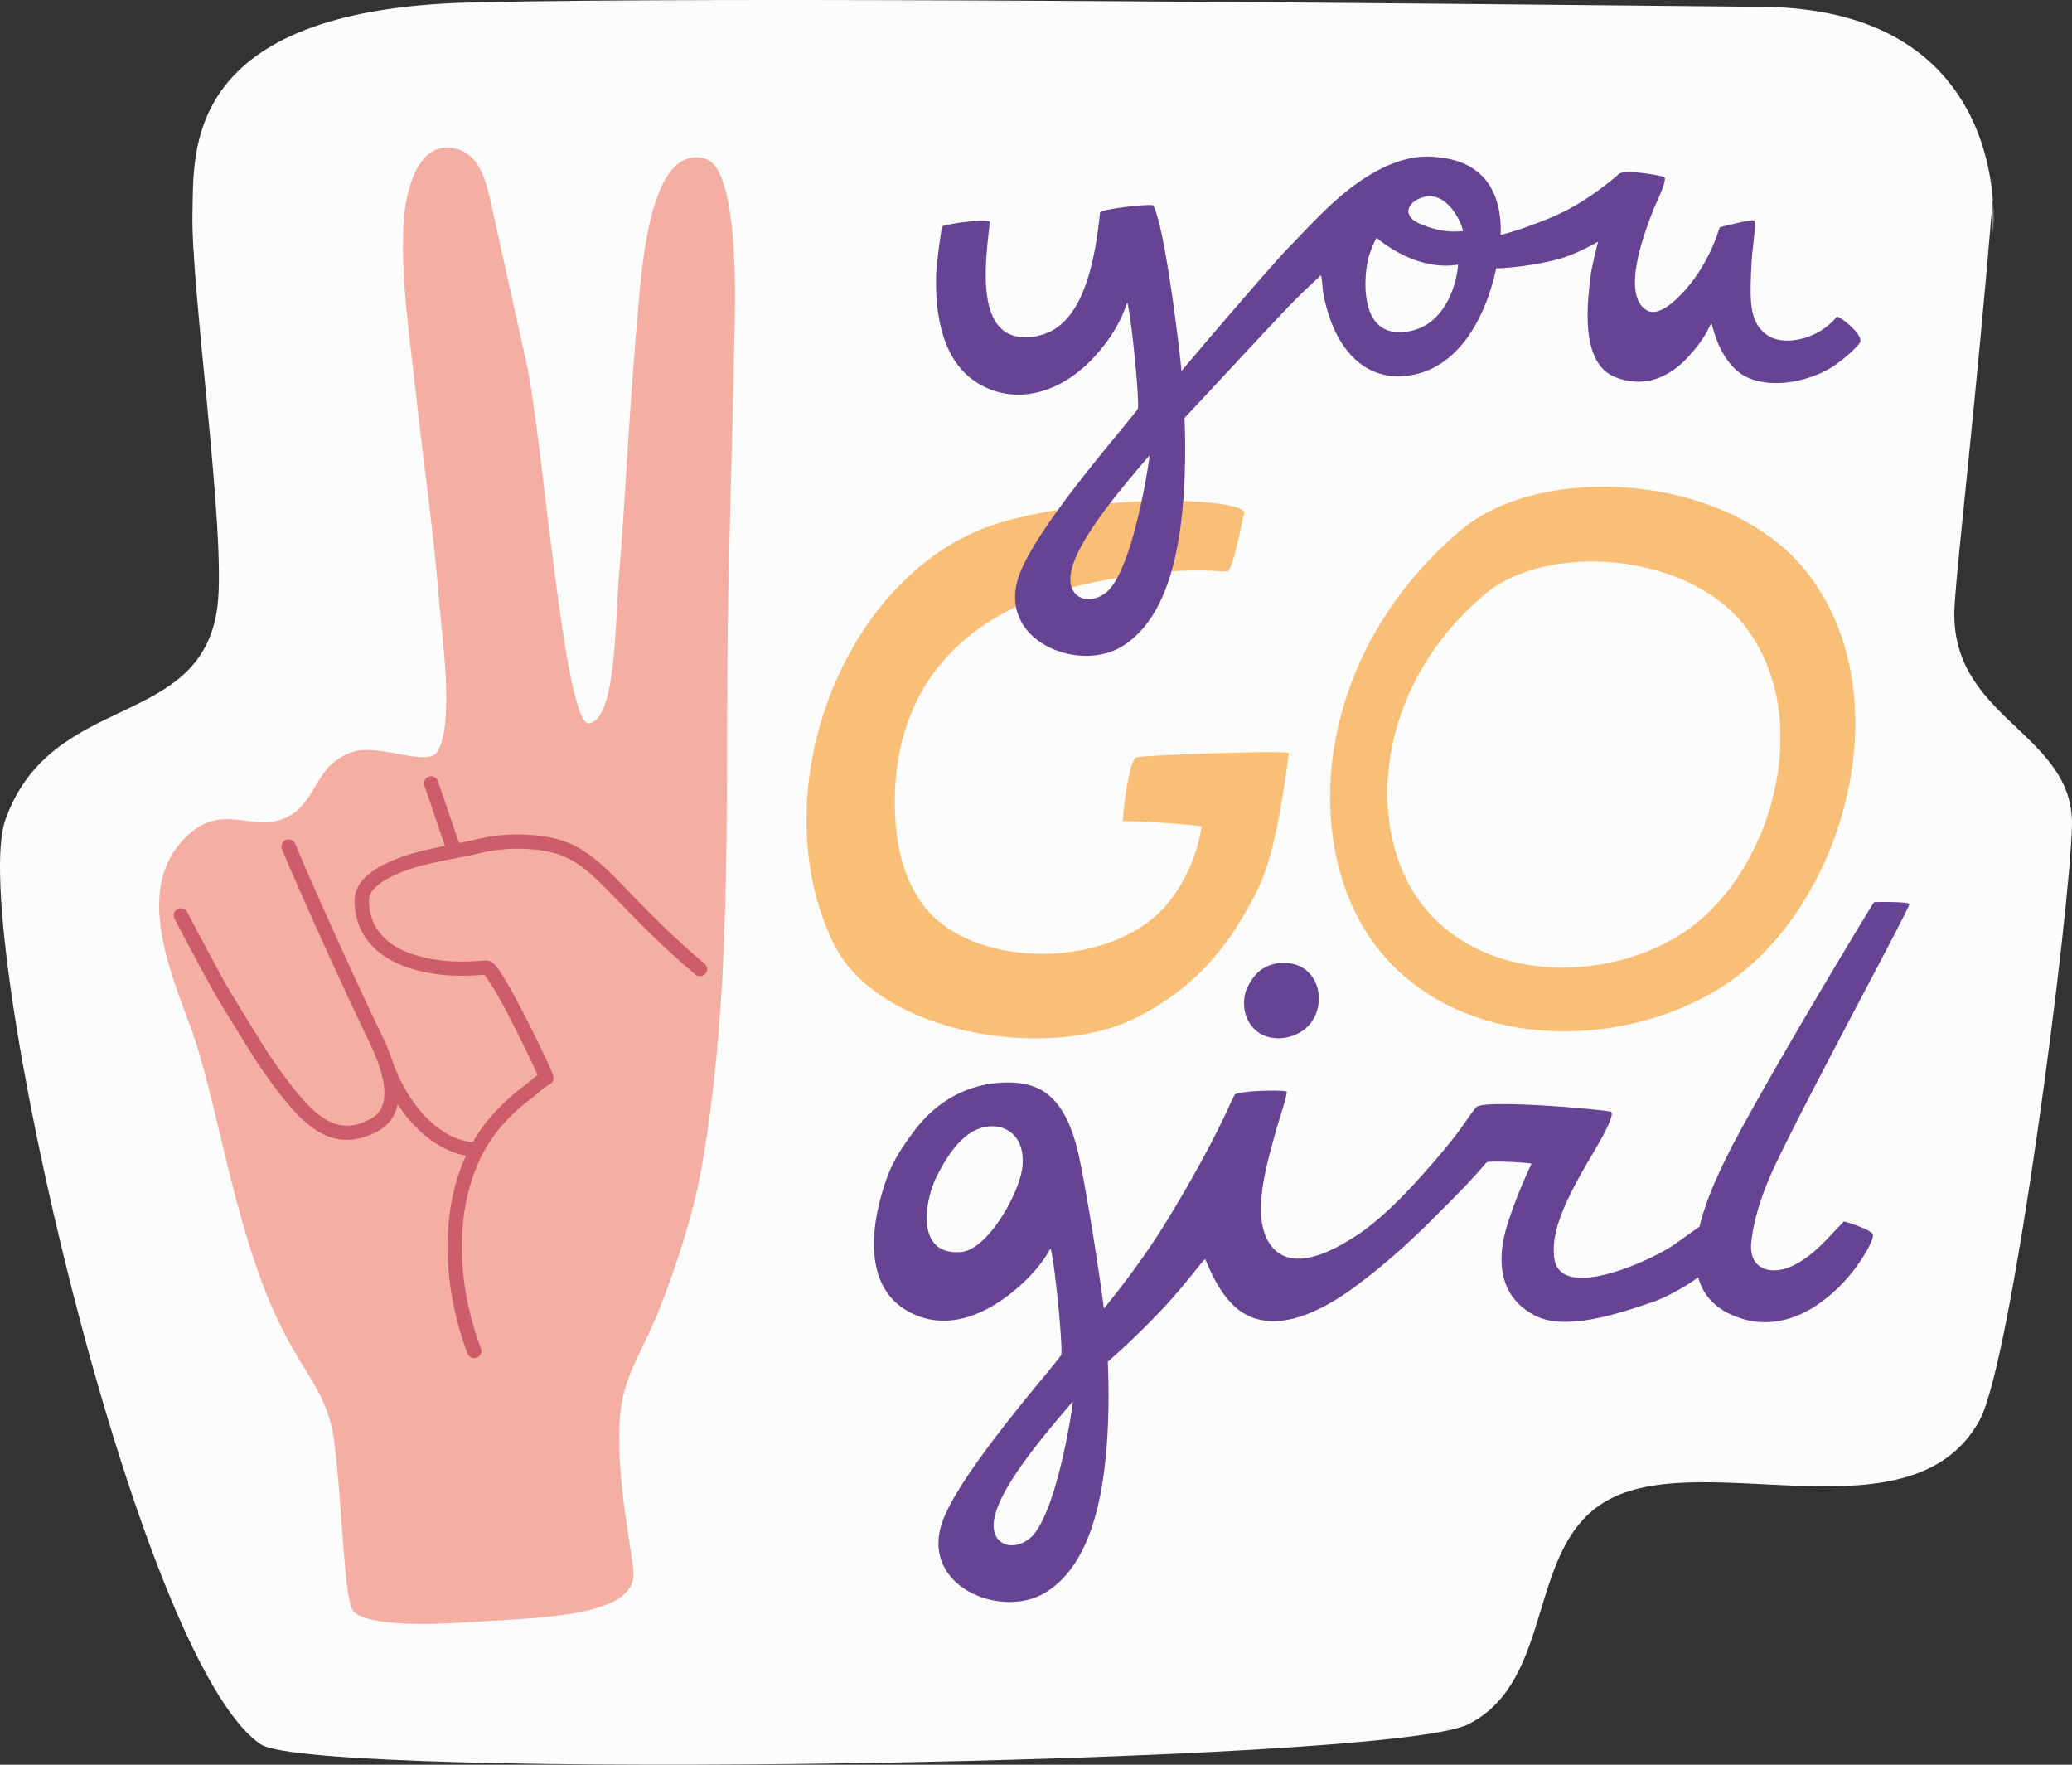 <svg xmlns="http://www.w3.org/2000/svg" width="1080" height="919.59" viewBox="0 0 1080 919.59"><rect x="0" y="0" width="1080" height="919.59" fill="#333333" stroke="none"/><g id="Слой_2" data-name="Слой 2"><g id="feminism04_432592592"><g id="feminism04_432592592-2" data-name="feminism04_432592592"><path d="M1038.78 121.32C1041 95.09 1034.46 4.71 918.9 3.56c-200.52-2-540.64-5.45-673.38-2.27C94.11 4.93 101.18 79.77 100.33 110.6c-1.06 38.2 17.56 166.66 13.09 204.69C105.69 381 26.83 359.36 2.76 427.3-16.7 482.2 70.88 865.6 136 909c28.3 18.87 587.18 10.69 629.25-10.46 46.15-23.21 29.55-94.25 73.91-117.42 51-26.61 157.79 22.3 192.63-40.95 17-30.76 47.31-265.53 48.19-310.11 1-48.68-64.64-55.59-61.19-114.29 1.52-25.82 11-104.56 20-212.63z" fill="#fcfcfc" fill-rule="evenodd"/><path d="M648.63 266.86c-3.22-7.14-70.81-10.18-125.14 4.87C441 294.57 395.35 412 434.67 492c23 46.76 112 61.66 158.13 38.05 32.09-16.41 49.23-39.41 62.44-66 7.42-14.93 12.11-37.58 16.53-71.59.22-1.61-76.16 1-79.45 2.21-4.48 1.66-8 37.2-6.75 33.34.23-.69 40.82 1.83 40.7 2.77a83 83 0 0 1-16.85 39c-27.49 35.4-101.91 36.58-128.08 2-11.62-15.36-14.94-35-14.94-53.81.0-59.88 35.66-98.27 93.52-112.21 52.29-12.6 78.89-7.16 80.05-8.05 3.13-2.39 7.39-26.29 8.66-30.84z" fill="#fabf76" fill-rule="evenodd"/><path d="M761.49 276.21c-79.51 67.11-84.25 169.6-41.18 220.7 42.54 50.46 123.31 50.46 175.69 18.31 64.36-39.5 97.07-151.74 45.81-217-40.58-51.71-138-57.67-180.32-22zm12.68 33.27c-59.52 50-63.07 126.43-30.82 164.52 31.84 37.63 92.31 37.62 131.51 13.66 48.19-29.46 72.67-113.11 34.31-161.8-30.38-38.55-103.32-43-135-16.38z" fill="#fabf76" fill-rule="evenodd"/><path d="M274.29 188.74c-3.15-14.33-18.94-85.51-19.29-86.9-2.47-9.86-6-21.41-17.11-24.32-19.73-5.19-26 21.23-27.19 35-2.53 28.79 2.84 62.48 5.92 91 4.08 37.77 9.43 73 12.37 110.87 1.34 17.1 8 62.53-1 77.28-5 8.16-29.83-4-43.29-.09-21 6.2-18.85 26-34.91 34.15-18.49 9.44-35.42-10.52-56 13.79-22.18 26.16-5.16 66.87 5.42 95.32 13.62 36.61 22.07 101.82 44.5 150.68 14.69 32 27.08 38.78 30.61 66.44 3.95 30.95 5 80.92 9.59 87.23 6.16 8.54 43 7.18 52.64 6.56 42.83-2.77 94-2.48 93.69-25.8-.12-9.06-11.6-59.82-6-89.79 2.95-15.9 12.51-30.63 18.48-45.55 10-25 18.95-52.61 23.49-79.1 16.6-96.93 11.34-198.81 13.41-296.68 1-46.59 2.48-96.07 3.39-142.67.52-26.39-.17-79.24-15.47-83.48-22-6.08-30.45 29.48-34 67.76-5.77 62.77-8 116.46-10.81 148.57-2.23 25.93-1.49 74.86-15.43 77.93-13.2 2.92-24.27-148.58-33-188.21z" fill="#f5aea2" fill-rule="evenodd"/><path d="M367.22 502.15c-22.79-19.34-36-34.25-46.67-44.94-11.38-11.36-20.19-18.13-33.86-20.81a91.07 91.07.0 0 0-37.62.83h-.09a.9.9.0 0 0-.16.0c-3.16.77-6.31 1.44-9.46 2.07a.06.06.0 0 1 0 0c-1.09-2.51-10.23-30.05-11.27-32.59a3.73 3.73.0 0 0-6.91 2.79c.94 2.3 8.51 25 10.79 31.31-10.65 2.1-21.15 4.39-31.27 9.38a40.22 40.22.0 0 0-10.28 6.92c-3.42 3.37-5.7 7.53-5.6 12.53.52 24.7 21.52 36.49 48.46 38.58a138.14 138.14.0 0 0 19.2-.27c1 1.34 3.67 5.1 5.93 9 7.71 13.42 18.36 35.42 21.81 43.3-2.74 1.91-4.51 3.77-7.73 6.16-10.22 7.61-19.72 17.56-26 28.69-13.23-.75-30.35-13.16-40.7-38.8a3.19 3.19.0 0 0-.29-.55 124.06 124.06.0 0 0-7.52-18.54c-9.09-18.65-32.31-69.34-44.09-97.47A3.72 3.72.0 0 0 147 442.6c11.83 28.23 35.14 79.14 44.26 97.85 3 6.19 7.29 15.38 8.67 24.14 1.17 7.52.26 14.78-7 18.58-5.83 3.05-11 4-15.86 3.05s-9.62-3.93-14.31-8.28c-6.86-6.37-13.71-15.67-21.5-26.87-3.06-4.41-17.72-28.42-21.14-34.06-5-8.3-21.22-39.23-22.61-41.85a3.73 3.73.0 0 0-6.61 3.44c1.4 2.65 17.76 33.85 22.83 42.23 3.45 5.7 18.3 30 21.4 34.45 8.14 11.72 15.36 21.41 22.54 28.07 5.84 5.43 11.71 8.91 17.95 10.14s13.16.23 20.78-3.76a20 20 0 0 0 10.85-14.37c10.64 16.38 24.2 24.9 35.6 26.81-14.39 31.65-11.22 71.35.83 103.1a3.73 3.73.0 0 0 7-2.61c-12.13-32-15-72.49 1.87-103.2 5.81-10.55 14.8-19.93 24.43-27.11 3.87-2.88 5.46-5 9.67-7.36a3.49 3.49.0 0 0 1.89-3 9.32 9.32.0 0 0-.86-3.34c-3.14-7.52-18-38.3-26.17-51a33.75 33.75.0 0 0-4.05-5.4 6.35 6.35.0 0 0-2.51-1.6 9.35 9.35.0 0 0-2.77-.14 124.11 124.11.0 0 1-18.29.32c-22.65-1.76-41.15-10.58-41.59-31.35-.06-2.86 1.43-5.17 3.39-7.1a32.65 32.65.0 0 1 8.35-5.55c14.93-7.37 30.75-8.5 46.59-12.36h.11a84.23 84.23.0 0 1 34.55-.79c12.17 2.38 19.88 8.65 30 18.77 10.81 10.79 24.12 25.82 47.12 45.35a3.75 3.75.0 0 0 5.26-.42A3.69 3.69.0 0 0 367.22 502.15z" fill="#cd5d6a" fill-rule="evenodd"/><path d="M957.35 165.1c-9.62 11.87-27.88 15.81-36.71 9.18-9-6.78-8.61-17.86-7.7-36.75.47-9.6 3-22.69 1-22.74-2.88-.07-13.2 2.58-17.43 3.59-.47.11-2.53 10.55-11.69 24.43-4.39 6.63-18.27 23.79-26.48 18.88-13.85-8.28-.57-42.14 3.77-53.16.57-1.43 7.45-15.38 5.24-16.26-3-1.17-20.62-4-23.36-1.69-20.32 17.29-33.32 22-42.8 25.67a183.19 183.19.0 0 1-19 6.22c.76-19.64-6.8-37.48-31.31-40.36-5.55-.65-20.14-3.06-43.14 13.13-13.49 9.5-24.87 22.23-36.37 34.09-8.19 8.45-41.7 47.53-55.53 64-1.25-13.47-8.6-74.32-14.65-86.23-.59-1.16-27.64 1.85-27.82 3.66-4.88 48.93-18.84 63.2-36.29 64.85-30 2.84-23.19-40.5-21.17-59.65.29-2.78-24.63 1.07-24.87 2.14-.49 2.16-3 19.42-3.11 25.9-.39 19.55 2.91 44.93 22.8 56.29 19.07 10.89 41.51 4.52 58.22-12.82 16.14-16.75 18.36-30.81 18.67-29.68 2.26 8.09 6.6 53.39 5.4 55.31-3.88 6.16-54.58 62.84-62.4 88.44-10 32.6 31.71 49.19 54.33 35.23 24.16-14.93 30.31-51.43 32.19-81.26a374.93 374.93.0 0 0 .26-37.72c10.44-11 43.46-46.84 54.8-58.58 7-7.32 13.55-13.11 16.19-15.71.55-.55 1 7 1.11 7.73a82.64 82.64.0 0 0 4 15.51c5.81 16.19 17.8 29.94 36.37 29.32 29.29-1 44.49-30.2 50-56.27 4.61.1 19.13-1.29 31.64-4.54 10.67-2.78 21.48-9.38 21.46-9.3-2.6 10.31-3.58 15.36-3.86 17.65-1.74 14.3-5.71 45.78 13 53 16.64 6.44 29.76-1.66 38-10.82 4.76-5.28 8.28-9.69 11.72-17.24.66-1.43 2.15 13.66 12.49 23.7 12.61 12.23 37.93 7.56 51.63-1.62 4.92-3.29 12.89-10.27 13.67-12.53C971.07 174 958.17 164.09 957.35 165.1zM576.9 308.45c-8.33 7.12-20.47 4.11-18.83-8.92 2.09-16.46 25.26-43.76 41.09-62.21C599.61 236.79 591 296.36 576.9 308.45zM731.06 173.07c-21.51 1.46-20.41-25.59-18.24-36.73 1-5 4.38-12.34 4.75-12.34 23.81 19.05 42.19 13.67 42.33 13.91C760.3 138.64 757.2 171.3 731.06 173.07zm9.28-56.36c-9.54-4-7.28-11.08 1-13.81 13.34-4.37 21.19 14.88 21.19 17.51C759.28 120.61 752 121.63 740.34 116.71z" fill="#674493" fill-rule="evenodd"/><path d="M961.06 636.49c-10.18 10.76-15.67 17.15-24.72 22.12-12.31 6.76-25.19 3.51-23.48-11.62 1.53-13.7 6.78-27 9.28-32.87 11.25-26.67 74-142 73.09-143.11s-15.15-1.09-18.42-.86c-4.65 7-61.56 101.64-77.09 133.24-4.94 10.05-10.82 23-13.86 35.81-4.08 2.81-10.68 7.65-13.67 9.67-11.78 8-58.67 29.58-62 7-2-13.67 5.58-29.86 16.81-49.31 3.54-6.12 16.43-26.74 12.3-27.36-12.73-1.91-66.5-6.22-69.85-2.22-6.1 7.29-6.55 11.22-28.3 35.52-9.67 10.79-20.81 22.22-32.72 30.45-7.72 4.92-32 21.47-44.82 7.44-12.55-13.74-3.43-43.12 1.13-60 1.51-5.59 6.7-20.88 5.87-21.56-1.12-.94-23.1-.62-26.69 1.39-1.6.9-7.8 20.37-36.16 66.67-11.4 18.61-24.78 35.67-32.38 45-2.1-16.83-8.5-58.1-12.76-78.32-6.7-31.81-19.92-39.36-36.71-39.49-21.57-.16-38.58 10.46-49.75 25.72-8.16 11.15-13.4 18.68-18.05 38.1-4.56 19-5 43.89 14.91 55.25 19.08 10.9 40.17 3.13 58.22-12.81 13.33-11.78 16.13-20.62 16.45-19.49 2.25 8.08 6.59 53.37 5.38 55.3-3.87 6.16-54.57 62.85-62.39 88.45-10 32.59 31.7 49.19 54.33 35.21 24.17-14.92 30.31-51.41 32.19-81.24a375.51 375.51.0 0 0 .21-39 401.42 401.42.0 0 0 30.24-29.34c11.25-12.18 19.94-24.43 20.51-24 .73.51 6.4 18.32 18.06 26.74 19.18 13.85 45.61-1.4 62.06-14 4.61-3.54 7-5.21 12.63-10 7.2-6 15.54-13.44 24.52-22.44 14.72-14.72 20-19.83 29.37-30.78 1-1.14 23.7.16 23.47.68-.45 1-8.12 16.93-12.84 32.59-5.33 17.67-4.29 36.84 14.9 46.62 16.36 8.34 45.2-1.8 61.47-7.28 5.58-1.89 16.74-7.73 23.37-12.8 2.52 9.27 8.93 16.94 21.53 21.19 22.9 7.72 43.84-5.77 58.08-23 5-6.08 11.51-16.33 11.51-20.26C976.26 641 961.23 636.31 961.06 636.49zM533 607.33c-1.12 13.91-18.14 43.92-32 45.08-24.25 2.05-18.85-27.14-12.86-39.18 7.5-15 16.91-27 30.09-26.3C527.15 587.42 534.05 594.58 533 607.33zm3.89 194.15c-8.33 7.12-20.47 4.13-18.82-8.91 2.09-16.46 25.25-43.77 41.07-62.2C559.64 729.83 551.06 789.4 536.92 801.48z" fill="#674493" fill-rule="evenodd"/><path d="M678.61 537.36c14.49-9.52 10.9-35.32-9-35.59-5.69-.08-14.43 1.43-19.73 13.45-2.46 5.59-2.32 15.34 4.4 21.45S671.51 542 678.61 537.36z" fill="#674493" fill-rule="evenodd"/></g></g></g></svg>